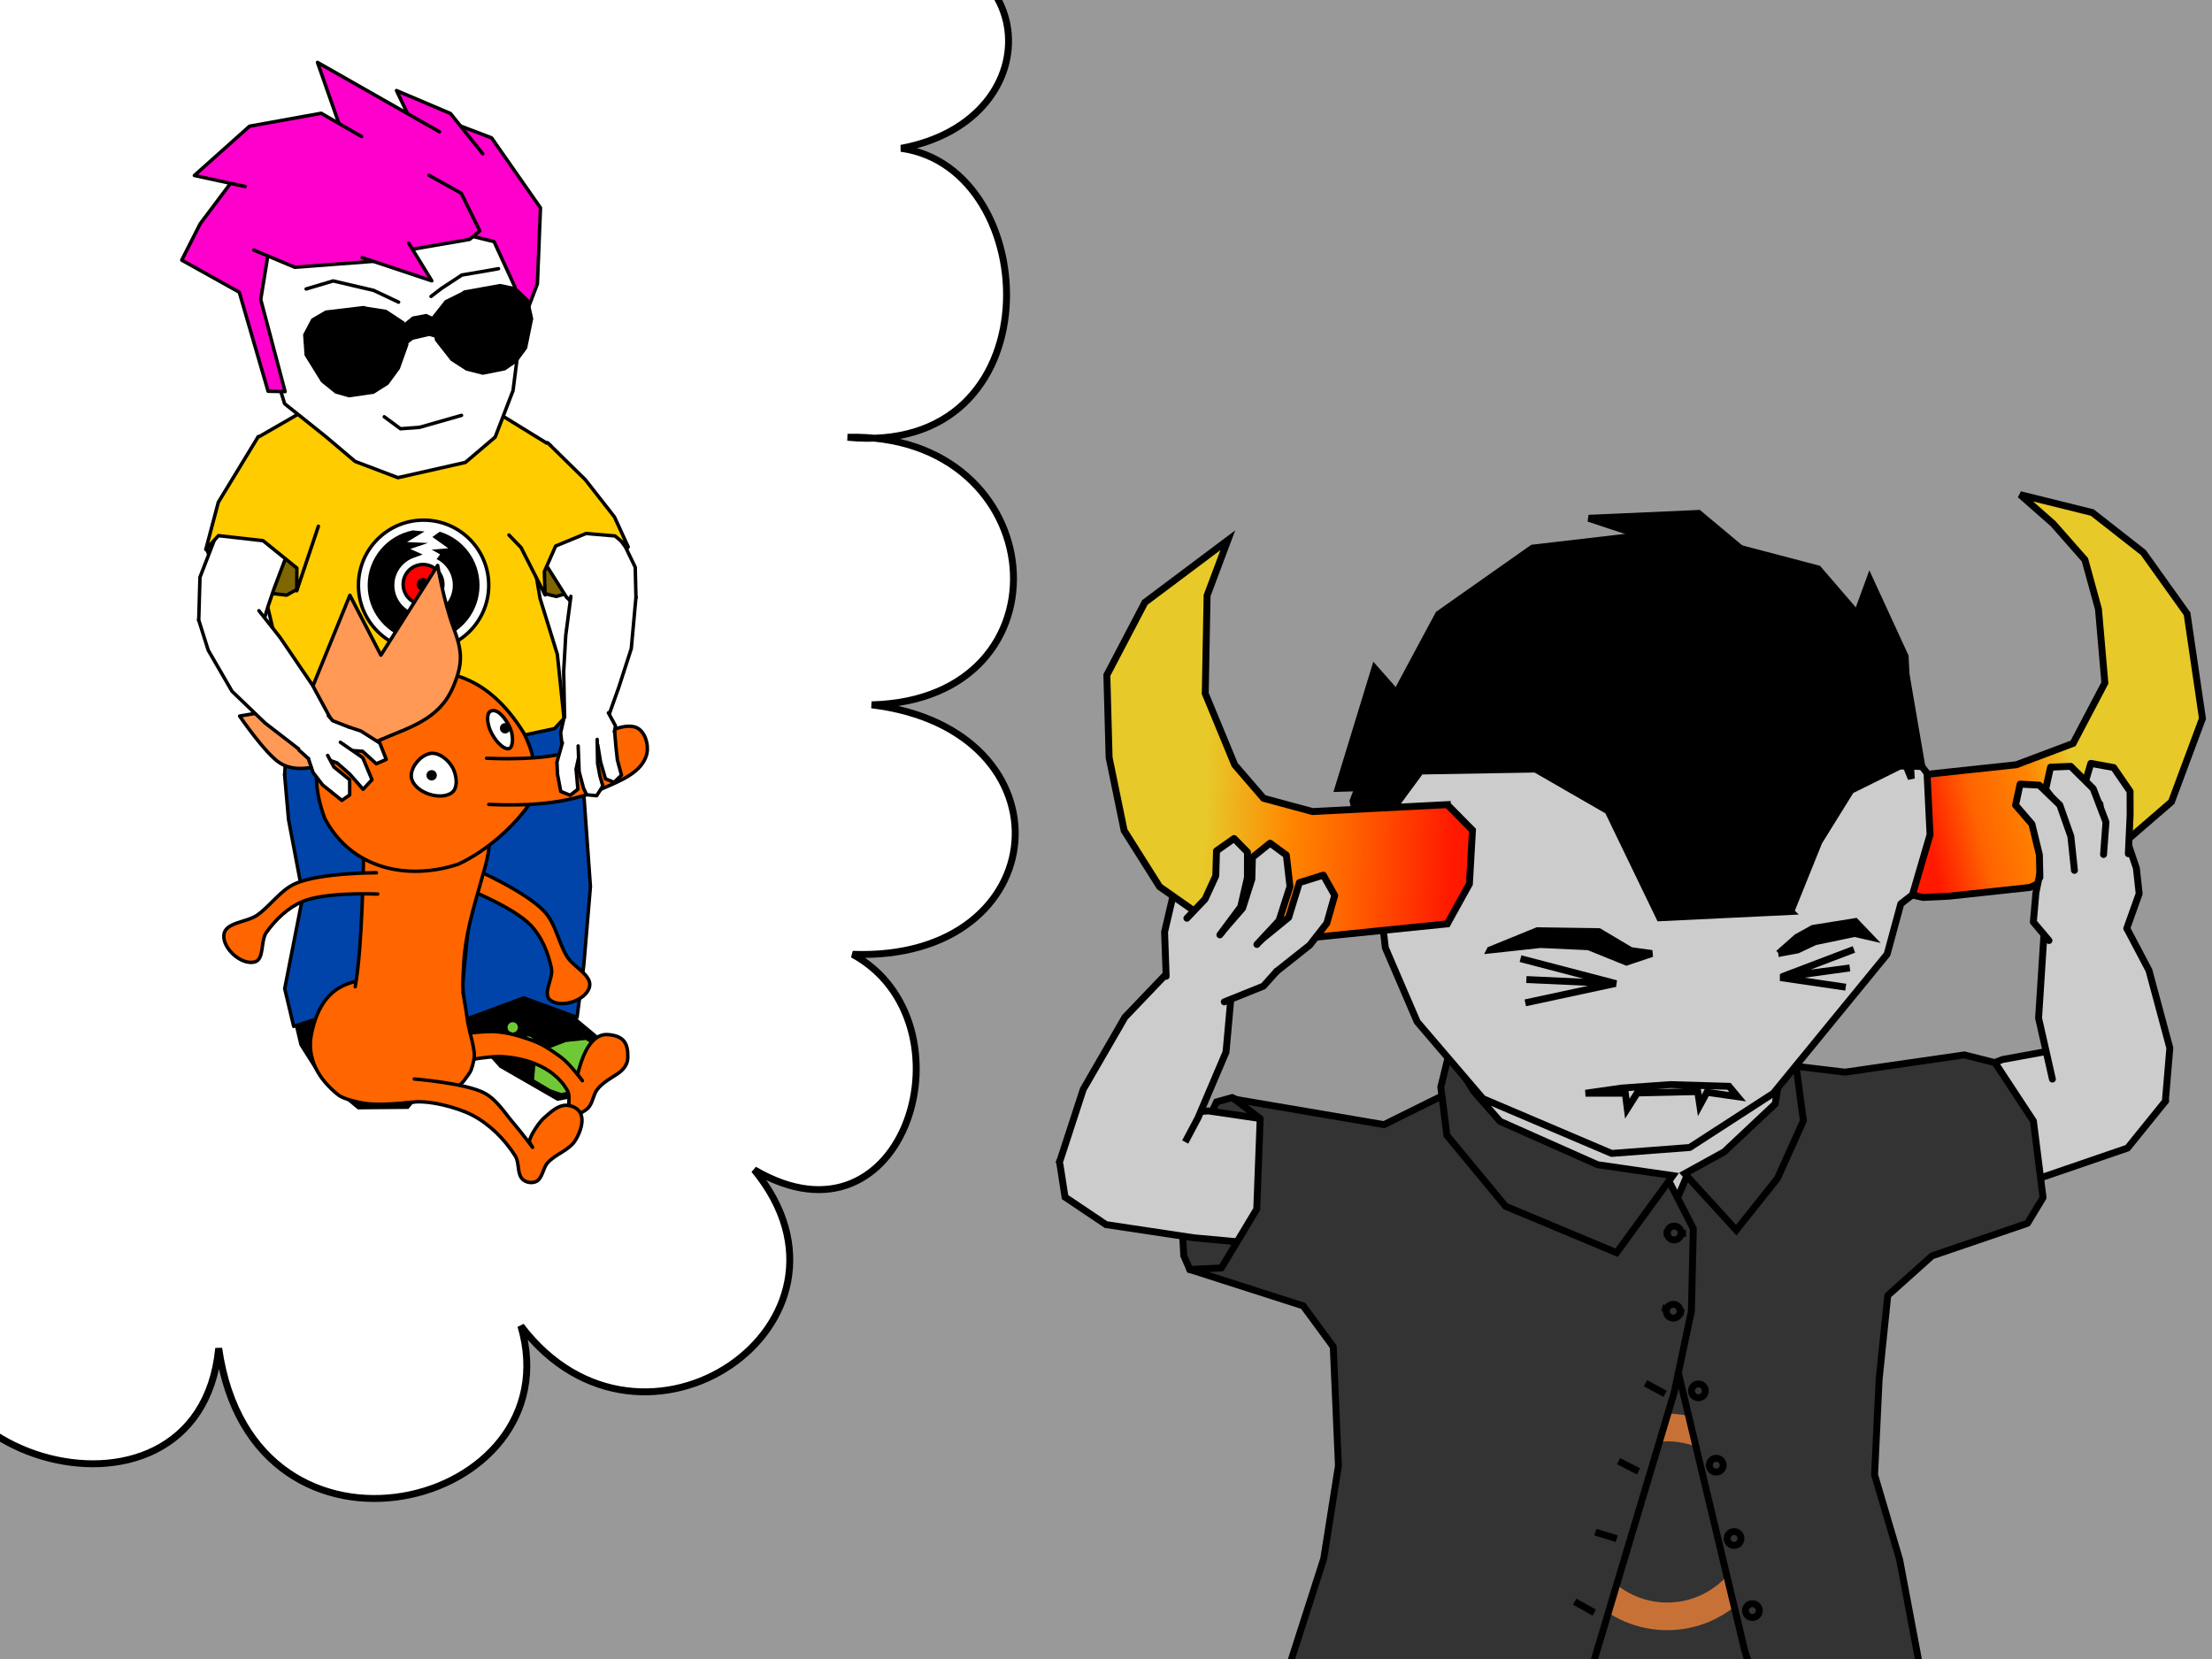 <?xml version="1.0" encoding="UTF-8" standalone="no"?>
<!-- Created with Inkscape (http://www.inkscape.org/) -->

<svg
   xmlns:dc="http://purl.org/dc/elements/1.1/"
   xmlns:cc="http://creativecommons.org/ns#"
   xmlns:rdf="http://www.w3.org/1999/02/22-rdf-syntax-ns#"
   xmlns:svg="http://www.w3.org/2000/svg"
   xmlns="http://www.w3.org/2000/svg"
   xmlns:xlink="http://www.w3.org/1999/xlink"
   xmlns:sodipodi="http://sodipodi.sourceforge.net/DTD/sodipodi-0.dtd"
   xmlns:inkscape="http://www.inkscape.org/namespaces/inkscape"
   width="640"
   height="480"
   id="svg5281"
   version="1.1"
   inkscape:version="0.47 r22583"
   sodipodi:docname="at-dave-puppet.svg"
   inkscape:export-filename="at-dave-puppet.png"
   inkscape:export-xdpi="90"
   inkscape:export-ydpi="90">
  <rect width="100%" height="100%" fill="#808080" stroke="none"/>
  <defs
     id="defs5283">
    <linearGradient
       id="linearGradient3810">
      <stop
         id="stop3812"
         offset="0"
         style="stop-color:#e7c92a;stop-opacity:1" />
      <stop
         style="stop-color:#ff8600;stop-opacity:1"
         offset="0.286"
         id="stop3814" />
      <stop
         style="stop-color:#ff6400;stop-opacity:1;"
         offset="0.671"
         id="stop3816" />
      <stop
         id="stop3818"
         offset="1"
         style="stop-color:#ff1900;stop-opacity:1" />
    </linearGradient>
    <linearGradient
       id="linearGradient3800">
      <stop
         style="stop-color:#e7c92a;stop-opacity:1"
         offset="0"
         id="stop3802" />
      <stop
         id="stop3808"
         offset="0.345"
         style="stop-color:#ff8600;stop-opacity:1" />
      <stop
         id="stop3804"
         offset="0.576"
         style="stop-color:#ff6400;stop-opacity:1;" />
      <stop
         style="stop-color:#ff1900;stop-opacity:1"
         offset="1"
         id="stop3806" />
    </linearGradient>
    <linearGradient
       inkscape:collect="always"
       xlink:href="#linearGradient3800"
       id="linearGradient3780"
       x1="322.246"
       y1="272.35"
       x2="358.106"
       y2="273.765"
       gradientUnits="userSpaceOnUse"
       gradientTransform="matrix(2,0,0,2,-296.251,278.944)" />
    <linearGradient
       inkscape:collect="always"
       xlink:href="#linearGradient3810"
       id="linearGradient3790"
       x1="451.25"
       y1="265.385"
       x2="428.676"
       y2="269.399"
       gradientUnits="userSpaceOnUse"
       gradientTransform="matrix(1.996,-0.128,0.128,1.996,-331.755,334.592)" />
  </defs>
  <sodipodi:namedview
     id="base"
     pagecolor="#ffffff"
     bordercolor="#666666"
     borderopacity="1.0"
     inkscape:pageopacity="0.0"
     inkscape:pageshadow="2"
     inkscape:zoom="1"
     inkscape:cx="243.42816"
     inkscape:cy="246.30346"
     inkscape:document-units="px"
     inkscape:current-layer="layer3"
     showgrid="false"
     inkscape:window-width="1280"
     inkscape:window-height="774"
     inkscape:window-x="-4"
     inkscape:window-y="-4"
     inkscape:window-maximized="1"
     inkscape:snap-global="false"
     inkscape:snap-grids="false"
     inkscape:object-nodes="true" />
  <g
     inkscape:groupmode="layer"
     id="layer3"
     inkscape:label="bkg"
     style="display:inline"
     sodipodi:insensitive="true">
    <rect
       style="color:#000000;fill:#999999;stroke:#000000;stroke-width:1;stroke-linecap:butt;stroke-linejoin:miter;stroke-miterlimit:4;stroke-opacity:1;stroke-dasharray:none;stroke-dashoffset:0;marker:none;visibility:visible;display:inline;overflow:visible;enable-background:accumulate"
       id="rect3805"
       width="665"
       height="495"
       x="-12"
       y="-9" />
    <path
       transform="translate(0,-572.362)"
       style="fill:#ffffff;stroke:#000000;stroke-width:2;stroke-linecap:butt;stroke-linejoin:miter;stroke-miterlimit:4;stroke-opacity:1;stroke-dasharray:none;display:inline"
       d="m 250.419,556.403 c 51.018,-4.506 55.365,50.48 10.306,58.875 41.415,5.725 44.733,89.524 -15.491,83.599 59.382,-1.495 65.931,75.898 6.954,77.414 58.884,7.162 53.493,74.341 -5.487,72.184 35.784,19.52 15.634,88.217 -28.493,62.332 36.316,44.3 -32.313,91.556 -67.503,45.183 15.409,52.695 -77.455,76.485 -87.427,6.464 -5.908,60.578 -104.746,30.091 -77.465,-22.262 L -79,523.362 250.419,556.403 z"
       id="path3803"
       sodipodi:nodetypes="ccccccccccc" />
  </g>
  <g
     inkscape:label="Layer 1"
     inkscape:groupmode="layer"
     id="layer1"
     style="display:inline"
     transform="translate(0,-572.362)">
    <g
       id="g4039"
       transform="translate(-363.402,316.999)">
      <path
         style="fill:#000000;stroke:#000000;stroke-width:1px;stroke-linecap:butt;stroke-linejoin:miter;stroke-opacity:1"
         d="m 450.5,544.612 -2,4.5 2,8.5 6,9.5 10.611,8.732 14.218,-0.129 5.793,-7.018 -1.268,-7.75 -9.604,-11.086 -5.75,-6.75 -10,-1.5 -10,3 z"
         id="path3966"
         sodipodi:nodetypes="cccccccccccc" />
      <path
         id="path2971"
         d="m 452.307,515.596 6.061,-3.394 -6.543,2.385 3.473,1.561 -3.973,-1.57"
         style="fill:#0044aa;stroke:#000000;stroke-width:1px;stroke-linecap:round;stroke-linejoin:round;stroke-opacity:1" />
      <path
         sodipodi:nodetypes="cccccccccc"
         id="path3992"
         d="m 466.25,573.487 -4.375,-4.125 2,-6.125 11.625,-4.125 6.875,1.75 2.625,1.875 1.125,6 -4.875,5.625 -11.75,0.25 -3.25,-1.125 z"
         style="fill:#71c837;stroke:#000000;stroke-width:1px;stroke-linecap:butt;stroke-linejoin:miter;stroke-opacity:1" />
      <path
         transform="translate(-2,1.25)"
         d="m 467.625,557.862 c 0,0.828 -0.672,1.5 -1.5,1.5 -0.828,0 -1.5,-0.672 -1.5,-1.5 0,-0.828 0.672,-1.5 1.5,-1.5 0.828,0 1.5,0.672 1.5,1.5 z"
         sodipodi:ry="1.5"
         sodipodi:rx="1.5"
         sodipodi:cy="557.86218"
         sodipodi:cx="466.125"
         style="fill:#71c837;stroke:none"
         id="path3996"
         sodipodi:type="arc" />
      <path
         transform="translate(-2.125,-0.125)"
         d="m 464.25,554.487 c 0,0.828 -0.672,1.5 -1.5,1.5 -0.828,0 -1.5,-0.672 -1.5,-1.5 0,-0.828 0.672,-1.5 1.5,-1.5 0.828,0 1.5,0.672 1.5,1.5 z"
         sodipodi:ry="1.5"
         sodipodi:rx="1.5"
         sodipodi:cy="554.48718"
         sodipodi:cx="462.75"
         style="fill:#71c837;stroke:none"
         id="path3998"
         sodipodi:type="arc" />
    </g>
    <g
       id="g4046"
       transform="translate(-363.402,316.999)">
      <path
         sodipodi:nodetypes="cccccccccccc"
         id="path3926"
         d="m 500.25,541.862 -2,4.5 2,8.5 8,9 16.5,9.5 8,-1.5 6,-6 -1,-9 -12,-10 -5.5,-6.5 -10,-1.5 -10,3 z"
         style="fill:#000000;stroke:#000000;stroke-width:1px;stroke-linecap:butt;stroke-linejoin:miter;stroke-opacity:1" />
      <path
         id="path2976"
         d="m 499.532,519.091 5.449,-4.644 -3.918,4.402 5.462,2.955 -7.609,-3.059"
         style="fill:#0044aa;stroke:#000000;stroke-width:1px;stroke-linecap:round;stroke-linejoin:round;stroke-opacity:1" />
      <path
         style="fill:#71c837;stroke:#000000;stroke-width:1px;stroke-linecap:butt;stroke-linejoin:miter;stroke-opacity:1"
         d="m 522.5,570.987 -5.088,-3.021 0.467,-5.413 3.621,-4.065 5.5,-2.125 6,-0.625 4,2.5 0.875,7.25 -5.875,5.375 -6.25,1.25 -3.25,-1.125 z"
         id="path3994"
         sodipodi:nodetypes="ccccccccccc" />
      <path
         sodipodi:type="arc"
         id="path4002"
         style="fill:#71c837;stroke:none"
         sodipodi:cx="466.125"
         sodipodi:cy="557.86218"
         sodipodi:rx="1.5"
         sodipodi:ry="1.5"
         d="m 467.625,557.862 c 0,0.828 -0.672,1.5 -1.5,1.5 -0.828,0 -1.5,-0.672 -1.5,-1.5 0,-0.828 0.672,-1.5 1.5,-1.5 0.828,0 1.5,0.672 1.5,1.5 z"
         transform="translate(50.125,-1.125)" />
      <path
         sodipodi:type="arc"
         id="path4004"
         style="fill:#71c837;stroke:none"
         sodipodi:cx="462.75"
         sodipodi:cy="554.48718"
         sodipodi:rx="1.5"
         sodipodi:ry="1.5"
         d="m 464.25,554.487 c 0,0.828 -0.672,1.5 -1.5,1.5 -0.828,0 -1.5,-0.672 -1.5,-1.5 0,-0.828 0.672,-1.5 1.5,-1.5 0.828,0 1.5,0.672 1.5,1.5 z"
         transform="translate(49,-1.875)" />
    </g>
    <path
       style="fill:#0044aa;stroke:#000000;stroke-width:1px;stroke-linecap:round;stroke-linejoin:round;stroke-opacity:1"
       d="m 110.224,805.536 38.571,1.272 19.93,-7.482 -2.175,-11.535 -5.305,-11.095 -12.839,-9.228 -30.951,-3.046 -32.814,12.055 -1.558,7.306 -0.721,12.691"
       id="path2903"
       sodipodi:nodetypes="cccccccccc" />
    <path
       id="path2957"
       style="fill:#0044aa;stroke:#000000;stroke-width:1px;stroke-linecap:round;stroke-linejoin:round;stroke-opacity:1"
       d="m 168.681,798.931 2.146,29.949 -1.897,22.486 -1.968,15.358 -15.433,-5.634 -16.846,6.223 -1.16,-6.979 2.449,-24.433 -1.538,-6.155 -10.497,-20.412 0.586,-5.774"
       sodipodi:nodetypes="ccccccccccc" />
    <path
       id="path2959"
       style="fill:#0044aa;stroke:#000000;stroke-width:1px;stroke-linecap:round;stroke-linejoin:round;stroke-opacity:1"
       d="m 127.129,803.021 -3.271,30.995 -5.402,25.446 -3.63,8.386 -13.6,-3.793 -16.245,5.271 -2.603,-10.909 5.276,-26.927 -4.168,-22 -1.142,-12.994"
       sodipodi:nodetypes="cccccccccc" />
    <g
       id="g4053"
       transform="translate(-363.402,316.999)">
      <path
         sodipodi:nodetypes="cccccccccccccccccccc"
         id="path2905"
         d="m 445.861,461.059 2.613,4.929 15.015,2.133 22.47,1.896 21.51,-0.371 16.373,-3.463 2.743,-2.951 -1.924,-18.537 -5.005,-16.194 -2.219,-13.091 12.496,-13.086 -7.197,-18.043 c 0,0 -14.594,-8.983 -14.594,-8.983 l -30.91,-5.949 -23.999,3.785 -15.156,8.734 -8.701,20.466 10.814,25.854 5.469,23.102 0.203,9.771 z"
         style="fill:#ffcc00;stroke:#000000;stroke-width:1px;stroke-linecap:round;stroke-linejoin:round;stroke-opacity:1" />
      <g
         transform="matrix(1.508,0,0,1.508,-94.244,-327.579)"
         id="g3958">
        <g
           id="g3951">
          <path
             transform="translate(74.75,3.875)"
             d="m 322.5,494.987 c 0,6.904 -5.596,12.5 -12.5,12.5 -6.904,0 -12.5,-5.596 -12.5,-12.5 0,-6.904 5.596,-12.5 12.5,-12.5 6.904,0 12.5,5.596 12.5,12.5 z"
             sodipodi:ry="12.5"
             sodipodi:rx="12.5"
             sodipodi:cy="494.98718"
             sodipodi:cx="310"
             id="path3928"
             style="color:#000000;fill:#ffffff;fill-opacity:1;stroke:#000000;stroke-width:0.663px;stroke-linecap:butt;stroke-linejoin:miter;stroke-miterlimit:4;stroke-opacity:1;stroke-dasharray:none;stroke-dashoffset:0;marker:none;visibility:visible;display:inline;overflow:visible;enable-background:accumulate"
             sodipodi:type="arc" />
          <path
             sodipodi:type="arc"
             style="color:#000000;fill:#ff0000;stroke:#000000;stroke-width:2.172px;stroke-linecap:butt;stroke-linejoin:miter;stroke-miterlimit:4;stroke-opacity:1;stroke-dasharray:none;stroke-dashoffset:0;marker:none;visibility:visible;display:inline;overflow:visible;enable-background:accumulate"
             id="path3930"
             sodipodi:cx="310"
             sodipodi:cy="494.98718"
             sodipodi:rx="12.5"
             sodipodi:ry="12.5"
             d="m 322.5,494.987 c 0,6.904 -5.596,12.5 -12.5,12.5 -6.904,0 -12.5,-5.596 -12.5,-12.5 0,-6.904 5.596,-12.5 12.5,-12.5 6.904,0 12.5,5.596 12.5,12.5 z"
             transform="matrix(0.305,0,0,0.305,290.09,347.715)" />
          <path
             transform="matrix(0.098,0,0,0.098,354.266,450.187)"
             d="m 322.5,494.987 c 0,6.904 -5.596,12.5 -12.5,12.5 -6.904,0 -12.5,-5.596 -12.5,-12.5 0,-6.904 5.596,-12.5 12.5,-12.5 6.904,0 12.5,5.596 12.5,12.5 z"
             sodipodi:ry="12.5"
             sodipodi:rx="12.5"
             sodipodi:cy="494.98718"
             sodipodi:cx="310"
             id="path3932"
             style="color:#000000;fill:#000000;fill-opacity:1;stroke:none;stroke-width:25px;marker:none;visibility:visible;display:inline;overflow:visible;enable-background:accumulate"
             sodipodi:type="arc" />
          <path
             id="path3949"
             d="m 382.924,493.561 c -2.199,0.757 -3.779,2.845 -3.779,5.301 0,2.523 1.666,4.656 3.958,5.36 l 1.409,0.597 -2.806,0.597 0.53,0.862 2.32,1.282 -3.823,0.552 2.431,1.458 -1.613,-0.46 c -4.365,-1.361 -7.533,-5.434 -7.533,-10.247 0,-5.213 3.717,-9.559 8.646,-10.53 l 2.267,0.2 -3.359,2.033 4.022,0.177 -3.403,1.149 2.386,1.061 -1.654,0.608 z"
             style="color:#000000;fill:#000000;fill-opacity:1;stroke:none;stroke-width:1;marker:none;visibility:visible;display:inline;overflow:visible;enable-background:accumulate" />
          <path
             id="path3938"
             d="m 387.248,493.842 0.679,-0.913 -1.626,-0.905 3.182,-0.265 -3.049,-2.166 1.412,-1.01 c 4.418,1.329 7.636,5.428 7.636,10.279 0,4.919 -3.31,9.065 -7.824,10.333 l -2.197,0.506 2.033,-1.679 1.171,-1.237 -3.005,-0.486 2.342,-1.37 -1.308,-0.808 c 2.137,-0.791 3.661,-2.847 3.661,-5.259 0,-2.198 -1.265,-4.101 -3.108,-5.02 z"
             style="color:#000000;fill:#000000;fill-opacity:1;stroke:none;stroke-width:1;marker:none;visibility:visible;display:inline;overflow:visible;enable-background:accumulate" />
        </g>
      </g>
    </g>
    <path
       style="fill:#806600;stroke:#000000;stroke-width:1px;stroke-linecap:round;stroke-linejoin:round;stroke-opacity:1"
       d="m 59.779,731.277 1.32,3.149 3.177,4.182 7.306,4.004 7.475,1.507 3.868,0.443 3.03,-1.697 1.505,-7.35 -8.064,-10.644 -14.346,-1.753 -3.449,4.19 -1.82,3.969 z"
       id="path2997"
       sodipodi:nodetypes="cccccccccccc" />
    <path
       style="fill:#ffffff;stroke:#000000;stroke-width:1px;stroke-linecap:round;stroke-linejoin:round;stroke-opacity:1"
       d="m 64.235,758.704 10.309,-0.882 2.993,-9.974 1.757,-5.17 7.988,-21.139 -4.733,-5.598 -8.982,-0.676 -7.661,3.323 -8.051,20.791 -0.355,12.475 6.734,6.849 z"
       id="path2927"
       sodipodi:nodetypes="ccccccccccc"
       inkscape:transform-center-x="3.1348063"
       inkscape:transform-center-y="42.476173" />
    <path
       sodipodi:nodetypes="cccccccccccc"
       id="path2999"
       d="m 181.57,730.331 -0.955,4.182 -3.699,3.677 -7.216,4.164 -8.768,2.585 -3.395,-0.839 -1.794,-6.483 -0.77,-8.487 6.526,-4.34 14.304,-2.068 3.541,4.113 2.227,3.496 z"
       style="fill:#806600;stroke:#000000;stroke-width:1px;stroke-linecap:round;stroke-linejoin:round;stroke-opacity:1" />
    <path
       style="fill:#ffffff;stroke:#000000;stroke-width:1px;stroke-linecap:round;stroke-linejoin:round;stroke-opacity:1"
       d="m 156.085,732.767 7.788,12.338 6.557,6.423 7.409,-0.597 6.163,-5.591 -0.207,-8.858 -2.809,-5.821 -7.933,-10.935 -10.919,0.171 -8.095,5.072 2.045,7.799 z"
       id="path2951"
       sodipodi:nodetypes="ccccccccccc" />
    <path
       style="fill:#ffcc00;stroke:#000000;stroke-width:1px;stroke-linecap:round;stroke-linejoin:round;stroke-opacity:1"
       d="m 158.446,700.453 10.911,10.704 8.424,10.77 3.979,8.689 -3.821,-3.185 -8.38,-0.713 -8.79,3.621 -3.272,7.416 0.219,6.737 c 0,0 -6.961,-13.708 -6.961,-13.708 l -3.508,-3.635"
       id="path2911"
       sodipodi:nodetypes="ccccccccccc" />
    <path
       style="fill:#ffcc00;stroke:#000000;stroke-width:1px;stroke-linecap:round;stroke-linejoin:round;stroke-opacity:1"
       d="m 74.715,698.69 -11.547,18.99 -3.619,13.665 3.667,-4.003 12.894,1.457 9.794,7.934 -0.051,6.56 6.269,-18.668"
       id="path2907"
       sodipodi:nodetypes="cccccccc"
       inkscape:transform-center-x="0.22538207"
       inkscape:transform-center-y="22.58438" />
    <path
       style="fill:#ffffff;stroke:#000000;stroke-width:1px;stroke-linecap:round;stroke-linejoin:round;stroke-opacity:1"
       d="m 184.006,745.088 -1.354,14.921 -3.601,11.169 -4.451,12.495 -11.231,-2.814 -0.279,-14.196 0.597,-10.473 1.487,-11.294"
       id="path2981"
       sodipodi:nodetypes="cccccccc" />
    <g
       id="g4023"
       transform="matrix(0.997,-0.083,0.083,0.997,-555.536,404.762)"
       style="stroke-width:1;stroke-miterlimit:4;stroke-dasharray:none">
      <path
         style="fill:#ff6600;stroke:#000000;stroke-width:1;stroke-linecap:round;stroke-linejoin:round;stroke-miterlimit:4;stroke-opacity:1;stroke-dasharray:none"
         d="m 652.233,480.144 c 0,0 13.579,6.634 18.097,12.379 2.812,3.576 4.267,8.249 4.83,12.763 0.383,3.067 -3.356,7.154 -1.051,9.212 2.932,2.618 9.941,0.963 11.49,-2.649 1.473,-3.436 -4.059,-6.298 -5.711,-9.651 -2.121,-4.305 -2.414,-9.573 -5.357,-13.363 -4.817,-6.203 -19.016,-13.91 -19.016,-13.91"
         id="path5349"
         sodipodi:nodetypes="csssssss" />
      <path
         id="path5355"
         d="m 644.649,530.277 c 0,0 9.809,-1.408 14.626,-0.626 4.162,0.676 8.378,2.073 11.817,4.513 2.438,1.73 4.586,4.113 5.786,6.851 0.892,2.035 -0.947,5.282 0.83,6.615 1.054,0.791 2.751,0.015 3.903,-0.625 1.845,-1.026 2.171,-2.929 3.211,-4.767 1.258,-2.223 4.485,-3.634 6.786,-4.89 1.795,-0.98 3.204,-2.448 3.424,-4.387 0.478,-4.227 -0.642,-6.438 -5.153,-7.181 -3.593,-0.592 -6.391,2.72 -8.345,7.169 -0.509,1.159 -1.378,3.538 -1.378,3.538 l 1.231,1.976 c 0,0 -3.29,-5.332 -5.635,-7.333 -2.675,-2.283 -4.939,-4.185 -8.15,-5.619 -4.076,-1.821 -7.926,-3.299 -12.387,-3.491 -3.477,-0.15 -9.859,0.147 -9.859,0.147"
         style="fill:#ff6600;stroke:#000000;stroke-width:1;stroke-linecap:round;stroke-linejoin:round;stroke-miterlimit:4;stroke-opacity:1;stroke-dasharray:none" />
      <path
         style="fill:#ff6600;stroke:#000000;stroke-width:1;stroke-linecap:round;stroke-linejoin:round;stroke-miterlimit:4;stroke-opacity:1;stroke-dasharray:none"
         d="m 623.908,504.089 c -5.804,0.126 -15.123,-0.31 -19.429,14.212 -2.099,7.08 0.876,13.383 6.263,18.435 1.448,1.358 6.396,2.895 8.311,3.23 1.666,0.292 4.035,0.546 7.343,0.615 7.042,0.146 12.322,-0.487 15.82,-1.827 3.498,-1.34 4.602,-2.546 6.346,-4.629 0.935,-1.116 1.253,-1.645 2.085,-4.366 0.833,-2.722 -0.821,-7.975 -0.964,-12.074 -0.114,-3.265 -0.627,-6.384 -0.595,-9.017"
         id="path5353"
         sodipodi:nodetypes="cssssssssc" />
      <path
         style="fill:#ff6600;stroke:#000000;stroke-width:1;stroke-linecap:round;stroke-linejoin:round;stroke-miterlimit:4;stroke-opacity:1;stroke-dasharray:none"
         d="m 649.138,510.225 c 0.03,-2.513 0.545,-6.108 0.912,-8.668 1.143,-7.974 3.832,-14.783 7.076,-23.409 1.875,-4.986 4.459,-10.946 2.525,-15.91 -0.822,-2.111 -2.936,-3.734 -5.051,-4.546 -9.274,-3.559 -22.465,-6.698 -29.799,0 -2.06,1.881 -0.5,5.057 -0.884,8.839 -0.283,2.793 -2.759,28.43 -5.748,39.389"
         id="path4078"
         sodipodi:nodetypes="cssssssc" />
      <path
         id="path5299"
         d="m 631.436,540.597 c 4.608,-0.464 13.066,2.409 17.347,5.11 4.841,3.054 8.788,7.731 11.449,12.799 1.128,2.15 -0.021,5.377 1.71,7.081 0.891,0.877 2.487,1.259 3.658,0.823 1.977,-0.736 2.248,-3.621 3.765,-5.087 2.517,-2.434 6.632,-3.099 8.649,-5.96 1.515,-2.15 2.973,-5.168 2.032,-7.624 -0.569,-1.483 -2.407,-2.489 -3.991,-2.603 -2.351,-0.169 -4.519,1.574 -6.415,2.975 -1.546,1.144 -2.749,2.72 -3.855,4.293 -0.484,0.689 -1.195,2.225 -1.195,2.225 0,0 0.85,1.833 0.85,1.833 0,0 -2.992,-4.762 -4.652,-7.029 -2.46,-3.361 -4.371,-7.431 -7.85,-9.721 -5.087,-3.349 -19.942,-5.783 -19.942,-5.783"
         style="fill:#ff6600;stroke:#000000;stroke-width:1;stroke-linecap:round;stroke-linejoin:round;stroke-miterlimit:4;stroke-opacity:1;stroke-dasharray:none" />
      <path
         sodipodi:nodetypes="csssssss"
         id="path5301"
         d="m 626.874,479.745 c 0,0 -14.989,-1.937 -21.923,0.372 -4.316,1.437 -8.104,4.538 -11.059,7.996 -2.008,2.35 -1.136,7.82 -4.194,8.269 -3.889,0.571 -8.83,-4.669 -8.133,-8.537 0.662,-3.679 6.856,-3.023 10.081,-4.913 4.141,-2.426 7.285,-6.663 11.829,-8.207 7.436,-2.527 23.533,-1.144 23.533,-1.144"
         style="fill:#ff6600;stroke:#000000;stroke-width:1;stroke-linecap:round;stroke-linejoin:round;stroke-miterlimit:4;stroke-opacity:1;stroke-dasharray:none" />
      <g
         transform="translate(-16.971,-34.648)"
         id="g3983"
         style="stroke-width:1;stroke-miterlimit:4;stroke-dasharray:none">
        <path
           style="fill:#ff6600;stroke:#000000;stroke-width:1;stroke-linecap:round;stroke-linejoin:round;stroke-miterlimit:4;stroke-opacity:1;stroke-dasharray:none"
           d="m 667.777,507.725 c -15.316,3.632 -31.018,-1.374 -37.376,-16.415 -4.86,-17.298 2.598,-29.165 18.183,-36.365 18.188,-8.126 32.601,-0.54 41.164,16.415 2.556,5.966 3.492,13.448 1.01,19.445 -5.394,7.102 -14.495,13.802 -22.981,16.92 z"
           id="path5304"
           sodipodi:nodetypes="cccccc" />
        <g
           style="stroke-width:1;stroke-linecap:round;stroke-linejoin:round;stroke-miterlimit:4;stroke-dasharray:none"
           id="g5332"
           transform="translate(308.566,88.476)">
          <path
             sodipodi:nodetypes="cssss"
             id="path5308"
             d="m 353.68,386.672 c -3.03,0.355 -6.527,4.107 -5.808,7.071 0.95,3.921 7.592,6.77 11.112,4.798 2.077,-1.164 1.914,-4.868 1.01,-7.071 -1.004,-2.445 -3.688,-5.106 -6.313,-4.798 z"
             style="fill:#ffffff;stroke:#000000;stroke-width:1;stroke-linecap:round;stroke-linejoin:round;stroke-miterlimit:4;stroke-opacity:1;stroke-dasharray:none" />
          <path
             transform="translate(-62.882,9.091)"
             d="m 418.062,383.894 c 0,0.828 -0.672,1.5 -1.5,1.5 -0.828,0 -1.5,-0.672 -1.5,-1.5 0,-0.828 0.672,-1.5 1.5,-1.5 0.828,0 1.5,0.672 1.5,1.5 z"
             sodipodi:ry="1.5"
             sodipodi:rx="1.5"
             sodipodi:cy="383.89374"
             sodipodi:cx="416.56165"
             style="fill:#000000;stroke:none"
             id="path5312"
             sodipodi:type="arc" />
        </g>
        <g
           style="stroke-width:1;stroke-linecap:round;stroke-linejoin:round;stroke-miterlimit:4;stroke-dasharray:none"
           id="g2875"
           transform="translate(80.853,51.698)">
          <path
             sodipodi:nodetypes="cssss"
             id="path5310"
             d="m 599.855,412.737 c -1.242,0.534 -1.342,3.611 -0.169,6.359 1.393,3.264 3.635,5.286 4.82,4.774 1.037,-0.449 1.648,-3.738 0.314,-6.708 -1.463,-3.257 -3.319,-5.133 -4.965,-4.425 z"
             style="fill:#ffffff;stroke:#000000;stroke-width:1;stroke-linecap:round;stroke-linejoin:round;stroke-miterlimit:4;stroke-opacity:1;stroke-dasharray:none" />
          <path
             transform="translate(159.099,34.833)"
             d="m 446.093,383.136 c 0,0.828 -0.672,1.5 -1.5,1.5 -0.828,0 -1.5,-0.672 -1.5,-1.5 0,-0.828 0.672,-1.5 1.5,-1.5 0.828,0 1.5,0.672 1.5,1.5 z"
             sodipodi:ry="1.5"
             sodipodi:rx="1.5"
             sodipodi:cy="383.13611"
             sodipodi:cx="444.59338"
             style="fill:#000000;stroke:none"
             id="path5314"
             sodipodi:type="arc" />
        </g>
      </g>
      <path
         sodipodi:nodetypes="cscccccsss"
         id="path5360"
         d="m 653.534,421.973 c 3.718,-6.967 3.459,-10.483 1.5,-17.5 -2.064,-7.391 -3,-18 -3,-18 l -18.5,24.5 -7.5,-18 -15.5,30.5 -19.181,1.67 c 0,0 6.552,11.537 10.5,14.5 7.368,5.53 20.451,-1.2 29.181,-4.17 9.009,-3.065 17.658,-4.428 22.5,-13.5 z"
         style="fill:#ff9955;stroke:#000000;stroke-width:1;stroke-linecap:round;stroke-linejoin:round;stroke-miterlimit:4;stroke-opacity:1;stroke-dasharray:none" />
    </g>
    <path
       style="fill:#ffffff;stroke:#000000;stroke-width:1px;stroke-linecap:round;stroke-linejoin:round;stroke-opacity:1"
       d="m 57.465,751.663 2.78,8.829 6.877,11.869 9.606,9.226 10.724,8.273 8.497,-9.031 -5.58,-10.293 c 0,0 -9.313,-13.712 -9.313,-13.712 l -6.138,-7.771"
       id="path2931"
       sodipodi:nodetypes="ccccccccc"
       inkscape:transform-center-x="-21.944133"
       inkscape:transform-center-y="21.134993" />
    <path
       style="fill:#ffffff;stroke:#000000;stroke-width:1px;stroke-linecap:round;stroke-linejoin:round;stroke-opacity:1"
       d="m 73.848,661.55 8.497,27.61 11.965,9.561 8.419,7.134 12.401,4.71 19.527,-4.411 8.618,-7.338 5.164,-13.447 3.484,-27.443 -8.102,-22.646 -66.587,4.327 -3.387,21.944 z"
       id="path3025"
       sodipodi:nodetypes="cccccccccccc" />
    <path
       id="path3035"
       style="fill:#ff00cc;fill-opacity:1;stroke:#000000;stroke-width:1px;stroke-linecap:round;stroke-linejoin:round;stroke-opacity:1"
       d="m 69.778,621.303 17.324,-12.282 37.243,-3.59 17.883,6.816 14.145,20.252 -0.888,21.988 -4.72,12.419 -1.797,-11.533 -6.02,-13.108 -27.886,-6.742 -37.261,8.987 -2.364,14.499 7.051,26.658 0,4e-5 -4.916,-0.108 -8.344,-28.662 -16.639,-9.271 5.313,-10.487 11.875,-15.835 z"
       sodipodi:nodetypes="ccccccccccccccccccc" />
    <path
       style="color:#000000;fill:#ff00cc;fill-opacity:1;fill-rule:nonzero;stroke:#000000;stroke-width:1px;stroke-linecap:round;stroke-linejoin:round;stroke-miterlimit:4;stroke-opacity:1;stroke-dasharray:none;stroke-dashoffset:0;marker:none;visibility:visible;display:inline;overflow:visible;enable-background:accumulate"
       d="m 119.325,608.193 -4.604,-9.629 15.619,6.64 9.342,11.657"
       id="path3046"
       sodipodi:nodetypes="cccc" />
    <path
       style="fill:#ff00cc;fill-opacity:1;stroke:#000000;stroke-width:1px;stroke-linecap:round;stroke-linejoin:round;stroke-opacity:1"
       d="m 127.18,610.511 -35.316,-20.095 6.92,19.742"
       id="path3039"
       sodipodi:nodetypes="ccc" />
    <path
       sodipodi:nodetypes="cccccccc"
       d="m 124.131,623.086 9.329,5.2 5.365,10.894 -2.949,2.439 -16.577,2.869 -11.386,3.493 -22.604,1.712 -11.883,-4.973"
       style="fill:#ff00cc;fill-opacity:1;stroke:#000000;stroke-width:1px;stroke-linecap:round;stroke-linejoin:round;stroke-opacity:1"
       id="path3043" />
    <path
       id="path4065"
       d="m 104.766,646.89 20.17,6.722 -6.679,-10.892"
       style="fill:#ff00cc;fill-opacity:1;stroke:#000000;stroke-width:1px;stroke-linecap:round;stroke-linejoin:round;stroke-opacity:1" />
    <path
       style="fill:#ff00cc;fill-opacity:1;stroke:#000000;stroke-width:1px;stroke-linecap:round;stroke-linejoin:round;stroke-opacity:1"
       d="m 104.623,611.879 -11.687,-6.743 -20.737,3.743 -15.96,14.253 14.702,3.193"
       id="path3027"
       sodipodi:nodetypes="ccccc" />
    <g
       id="g3849"
       transform="matrix(1.215,-0.101,0.101,1.215,-591.379,307.122)"
       style="stroke-linecap:round;stroke-linejoin:round">
      <path
         id="path3071"
         d="m 545.368,336.483 0.674,0.252 4.607,1.111 4.072,3.188 0.478,5.522 -2.523,5.556 -3.014,3.467 -3.621,1.897 -5.983,0.359 -3.148,-1.199 -3.106,-2.954 -3.402,-6.661 0.068,-4.97 2.276,-3.569 3.488,-1.67 9.134,-0.329 z"
         style="fill:#000000;fill-opacity:1;stroke:none" />
      <path
         style="fill:#000000;fill-opacity:1;stroke:none"
         d="m 569.384,334.787 -0.627,0.353 -4.073,1.617 -3.531,3.779 0.381,5.529 3.351,5.1 3.437,2.645 3.87,1.315 5.389,-0.618 2.925,-1.671 2.689,-3.083 2.025,-6.914 -0.642,-4.593 -2.8,-3.175 -3.704,-1.111 -8.69,0.827 -5e-5,1e-5 z"
         id="path3845"
         sodipodi:nodetypes="ccccccccccccccccc" />
      <path
         id="path3847"
         d="m 552.781,342.604 3.889,-2.652 3.359,-0.354 4.596,2.652 0.169,4.4 -4.528,-1.764 -3.937,0.578 -3.275,2.149 -0.273,-5.009 z"
         style="fill:#000000;fill-opacity:1;stroke:none"
         sodipodi:nodetypes="ccccccccc" />
    </g>
    <path
       style="fill:none;stroke:#000000;stroke-width:1px;stroke-linecap:round;stroke-linejoin:round;stroke-opacity:1"
       d="m 133.534,692.541 -12.175,3.469 -5.491,0.404 -4.694,-3.468"
       id="path3854"
       sodipodi:nodetypes="cccc" />
    <path
       style="fill:none;stroke:#000000;stroke-width:1px;stroke-linecap:round;stroke-linejoin:round;stroke-opacity:1"
       d="m 88.573,655.972 7.823,-2.33 11.696,2.732 7.24,3.412"
       id="path3856" />
    <path
       style="fill:none;stroke:#000000;stroke-width:1px;stroke-linecap:round;stroke-linejoin:round;stroke-opacity:1"
       d="m 124.707,658.129 3.029,-2.321 5.886,-3.871 7.41,-1.262 3.208,-0.58"
       id="path3858" />
    <path
       style="fill:#ffffff;stroke:#000000;stroke-width:1px;stroke-linecap:round;stroke-linejoin:round;stroke-opacity:1"
       d="m 86.473,789.361 4,3.625 4.125,-1.375 4.947,-3.172 2.541,-3.76 -0.8,-1.818 -5.019,-1.97 -1.231,-1.405"
       id="path3873"
       sodipodi:nodetypes="cccccccc" />
    <path
       style="fill:#ffffff;stroke:#000000;stroke-width:1px;stroke-linecap:round;stroke-linejoin:round;stroke-opacity:1"
       d="m 101.085,782.767 3.305,1.082 5.5,3.5 1.862,4.741 -2.875,1.25 -3.987,-3.616 -5.875,-0.375"
       id="path3867"
       sodipodi:nodetypes="ccccccc" />
    <path
       style="fill:#ffffff;stroke:#000000;stroke-width:1px;stroke-linecap:round;stroke-linejoin:round;stroke-opacity:1"
       d="m 98.468,787.12 6.489,4.478 2.676,6.363 -2.581,2.76 -3.868,-4.399 -3.671,-3.229 -3.768,-1.339"
       id="path3869"
       sodipodi:nodetypes="ccccccc" />
    <path
       style="fill:#ffffff;stroke:#000000;stroke-width:1px;stroke-linecap:round;stroke-linejoin:round;stroke-opacity:1"
       d="m 89.228,791.854 1.363,4.043 2.756,3.584 5.561,4.461 2.271,-1.581 -0.011,-4.375 -4.559,-3.714 -1.809,-3.343"
       id="path3871"
       sodipodi:nodetypes="cccccccc" />
    <path
       style="fill:#ff6600;stroke:#000000;stroke-width:1;stroke-linecap:round;stroke-linejoin:round;stroke-miterlimit:4;stroke-opacity:1;stroke-dasharray:none"
       d="m 140.791,791.746 c 7.856,0.339 19.939,0.286 27.182,-2.947 3.737,-1.668 6.442,-4.329 10.323,-5.622 2.115,-0.704 4.947,-1.207 6.681,0.198 2.097,1.7 2.875,5.343 1.944,7.886 -1.865,5.092 -8.226,7.291 -13.159,9.498 -9.659,4.323 -21.989,4.832 -32.336,4.351"
       id="path5306"
       sodipodi:nodetypes="csssssc" />
    <path
       style="fill:#ffffff;stroke:#000000;stroke-width:1px;stroke-linecap:round;stroke-linejoin:round;stroke-opacity:1"
       d="m 163.117,780.367 -0.906,3.988 0.413,3.61 3.199,2.391 6.168,0.307 5.028,-2.181 1.057,-6.111 -2.052,-3.774"
       id="path3875"
       sodipodi:nodetypes="cccccccc" />
    <path
       style="fill:#ffffff;stroke:#000000;stroke-width:1px;stroke-linecap:round;stroke-linejoin:round;stroke-opacity:1"
       d="m 162.722,787.261 -1.581,5.596 0.168,3.563 0.928,4.916 2.722,1.125 2.244,-1.75 -0.526,-5.817 1.301,-5.951"
       id="path3877"
       sodipodi:nodetypes="cccccccc" />
    <path
       style="fill:#ffffff;stroke:#000000;stroke-width:1px;stroke-linecap:round;stroke-linejoin:round;stroke-opacity:1"
       d="m 172.781,786.293 0.122,6.931 0.673,3.622 0.838,2.931 -1.782,2.817 -2.906,-0.295 -0.899,-1.898 -1.263,-4.797 -0.283,-7.416"
       id="path3879"
       sodipodi:nodetypes="ccccccccc" />
    <path
       style="fill:#ffffff;stroke:#000000;stroke-width:1px;stroke-linecap:round;stroke-linejoin:round;stroke-opacity:1"
       d="m 172.952,787.922 0.812,4.91 1.414,4.855 2.482,1.033 2.152,-2.078 -1.174,-4.358 -0.434,-3.878 -0.379,-4.591"
       id="path3881"
       sodipodi:nodetypes="cccccccc" />
    <path
       sodipodi:nodetypes="cccccccc"
       id="path2975"
       d="m 556.727,887.59 22.695,-8.685 26.801,-4.892 16.035,6.928 4.326,9.956 -11.017,13.633 -24.229,8.303 -29.023,7.923"
       style="fill:#cccccc;stroke:#000000;stroke-width:2px;stroke-linecap:round;stroke-linejoin:round;stroke-opacity:1" />
    <path
       style="fill:#333333;stroke:#000000;stroke-width:2px;stroke-linecap:butt;stroke-linejoin:miter;stroke-opacity:1"
       d="m 528.749,952.669 -47,-9 -56.5,10.5 -11,36 2,67 14.5,11 31,1.5 25.5,-2 40.5,-9 1,-106 z"
       id="path3753"
       sodipodi:nodetypes="cccccccccc" />
    <path
       sodipodi:type="arc"
       style="color:#000000;fill:none;stroke:#c87137;stroke-width:4.659;stroke-linecap:butt;stroke-linejoin:miter;stroke-miterlimit:4;stroke-opacity:1;stroke-dasharray:none;stroke-dashoffset:0;marker:none;visibility:visible;display:inline;overflow:visible;enable-background:accumulate"
       id="path3757"
       sodipodi:cx="459.44263"
       sodipodi:cy="363.46341"
       sodipodi:rx="15.909903"
       sodipodi:ry="15.909903"
       d="m 475.353,363.463 c 0,8.787 -7.123,15.91 -15.91,15.91 -8.787,0 -15.91,-7.123 -15.91,-15.91 0,-8.787 7.123,-15.91 15.91,-15.91 8.787,0 15.91,7.123 15.91,15.91 z"
       transform="matrix(1.717,0,0,1.717,-306.49,388.641)" />
    <path
       style="fill:#cccccc;stroke:#000000;stroke-width:2px;stroke-linecap:butt;stroke-linejoin:miter;stroke-opacity:1"
       d="m 538.749,903.669 -75,-57 -48,49 38,58 85,-50 z"
       id="path3801"
       sodipodi:nodetypes="ccccc" />
    <path
       style="fill:#333333;stroke:#000000;stroke-width:2px;stroke-linecap:round;stroke-linejoin:round;stroke-opacity:1"
       d="m 568.349,877.58 -34.537,4.99 -15.842,-1.901 -6.72,22.964 -23,8.562 -6,14 -0.282,28.104 9.393,39.432 13.389,55.965 6,20 36.463,-6.404 8.662,-6.471 -6.25,-33.188 -7.25,-24.562 1.312,-27.562 2.5,-24.311 12.809,-11.48 27.623,-9.422 4.5,-7.438 -2.789,-22.146 -11.105,-16.881 -8.875,-2.25 z"
       id="path2923"
       sodipodi:nodetypes="cccccccccccccccccccccc" />
    <path
       style="fill:#333333;stroke:#000000;stroke-width:2px;stroke-linecap:butt;stroke-linejoin:miter;stroke-opacity:1"
       d="m 356.499,889.919 -4.5,1.25 -5.75,12 -4.25,23.5 0.5,9 1.75,4 18.5,3.5 14.5,-43.5 -20.75,-9.75 z"
       id="path2979" />
    <path
       style="fill:#cccccc;stroke:#000000;stroke-width:2px;stroke-linecap:butt;stroke-linejoin:miter;stroke-opacity:1"
       d="m 373.733,897.33 -24.042,-3.536 -36.474,2.186 -6.651,12.539 1.582,10.201 11.844,7.955 25.456,3.828 29.302,2.664"
       id="path2972"
       sodipodi:nodetypes="cccccccc" />
    <path
       style="fill:#333333;stroke:#000000;stroke-width:2px;stroke-linecap:round;stroke-linejoin:round;stroke-opacity:1"
       d="m 357.171,890.389 7.438,5.625 -1,26.188 -10.23,17.025 -9.164,0.438 32.848,10.531 8.688,11.812 1.5,34.438 -4.25,26.875 -10.688,33.312 8.75,8.938 34.938,8.75 38.188,-2.062 5.562,-14.563 8.5,-28.5 16.157,-54.004 4.969,-23.505 0.559,-23.834 -6.935,-13.532 -46.125,-7.5 -16.25,-19.062 -20.188,10 -43.266,-7.368 z"
       id="path2905-4"
       sodipodi:nodetypes="ccccccccccccccccccccccc" />
    <path
       style="fill:url(#linearGradient3790);fill-opacity:1;stroke:#000000;stroke-width:2px;stroke-linecap:butt;stroke-linejoin:miter;stroke-opacity:1"
       d="m 546.553,805.065 -0.097,15.445 1.279,9.534 8.65,1.976 7.5,-0.359 23.468,-2.539 27.271,-12.977 13.639,-11.78 8.975,-24.124 -4.446,-30.278 -12.66,-17.726 -14.771,-11.579 -20.874,-5.175 9.557,8.406 9.186,10.434 3.921,14.278 1.853,21.357 -9.196,17.49 -16.416,6.176 -25.288,2.712 -10.479,0.672 -1.074,8.057 z"
       id="path2974"
       sodipodi:nodetypes="cccccccccccccccccccccc" />
    <path
       sodipodi:nodetypes="ccccccccc"
       id="path2916"
       d="m 519.096,876.566 2.677,20.075 -7.507,16.673 -11.915,14.96 -14.921,-16.337 11.405,-6.289 14.77,-13.887 1.667,-10.138 3.823,-5.057 z"
       style="fill:#333333;stroke:#000000;stroke-width:2px;stroke-linecap:butt;stroke-linejoin:miter;stroke-opacity:1" />
    <path
       style="fill:#333333;stroke:#000000;stroke-width:2px;stroke-linecap:butt;stroke-linejoin:miter;stroke-opacity:1"
       d="m 419.342,876.824 -2.475,10.076 1.768,13.965 16.971,20.506 32.127,13.435 16.263,-22.299 -21.769,-3.157 -28.213,-12.551 -7.601,-8.662 -7.071,-11.314 z"
       id="path2914"
       sodipodi:nodetypes="cccccccccc" />
    <path
       style="fill:#cccccc;stroke:#000000;stroke-width:2px;stroke-linecap:round;stroke-linejoin:round;stroke-opacity:1;display:inline"
       d="m 403.188,780.492 -5.953,35.519 3.596,30.587 9.211,21.41 19.002,22.216 37.262,15.861 22.573,-1.716 24.182,-15.658 32.946,-40.263 3.956,-14.586 3.376,-2.618 5.08,-17.397 -0.865,-17.767 -4.206,-5.534 -67.764,-33.021 -82.397,22.966 z"
       id="path3025-1"
       sodipodi:nodetypes="cccccccccccccccc" />
    <path
       style="fill:#000000;stroke:#000000;stroke-width:2px;stroke-linecap:butt;stroke-linejoin:miter;stroke-opacity:1"
       d="m 518.133,836.082 -37.94,1.819 -14.933,-30.924 -21.005,-12.102 -33.235,0.572 -10.798,14.679 -5.418,10.329 -3.321,-16.371 10.838,-28.06 13.919,-25.945 27.192,-19.141 41.386,-4.807 41.207,10.825 25.238,29.27 4.788,27.904 -6.344,-0.134 -14.199,7.035 -9.246,14.894 -8.13,20.156 z"
       id="path2934"
       sodipodi:nodetypes="ccccccccccccccccccc" />
    <path
       style="fill:#000000;stroke:#000000;stroke-width:2px;stroke-linecap:butt;stroke-linejoin:miter;stroke-opacity:1"
       d="m 431.131,847.22 13.646,-5.559 17.843,0.258 9.233,5.486 6.099,0.843 -7.367,2.474 -10.955,-4.44 -13.92,-0.64 -14.58,1.58 z"
       id="path2954" />
    <path
       style="fill:#000000;stroke:#000000;stroke-width:2px;stroke-linecap:butt;stroke-linejoin:miter;stroke-opacity:1"
       d="m 514.605,848.22 5.289,-4.669 4.655,-2.58 12.285,-1.974 4.271,4.469 -4.464,-1.024 -11.516,2.394 -5.073,2.379 -5.448,1.005 0,-2e-5 z"
       id="path2956"
       sodipodi:nodetypes="cccccccccc" />
    <path
       style="fill:none;stroke:#000000;stroke-width:2px;stroke-linecap:butt;stroke-linejoin:miter;stroke-opacity:1"
       d="m 439.929,849.729 27.68,7.237 -25.985,-1.194 25.591,1.176 -25.901,5.57"
       id="path2958" />
    <path
       style="fill:none;stroke:#000000;stroke-width:2px;stroke-linecap:butt;stroke-linejoin:miter;stroke-opacity:1"
       d="m 536.391,847.06 -20.888,7.945 19.706,-2.582 -20.1,2.781 18.918,2.781"
       id="path2960"
       sodipodi:nodetypes="ccccc" />
    <path
       style="fill:#000000;stroke:#000000;stroke-width:2px;stroke-linecap:butt;stroke-linejoin:miter;stroke-opacity:1"
       d="m 552.985,797.628 -1.768,-35.355 -10.253,-22.274 -5.303,14.496 17.324,43.134 z"
       id="path2962"
       sodipodi:nodetypes="ccccc" />
    <path
       style="fill:#000000;stroke:#000000;stroke-width:2px;stroke-linecap:butt;stroke-linejoin:miter;stroke-opacity:1"
       d="m 515.154,740.706 -23.688,-19.799 -31.82,1.414 55.508,18.385 z"
       id="path2964"
       sodipodi:nodetypes="cccc" />
    <path
       style="fill:#000000;stroke:#000000;stroke-width:2px;stroke-linecap:butt;stroke-linejoin:miter;stroke-opacity:1"
       d="m 398.482,800.103 -11.314,0.354 10.607,-34.648 8.825,9.998 -8.118,24.296 z"
       id="path2966"
       sodipodi:nodetypes="ccccc" />
    <path
       style="fill:none;stroke:#000000;stroke-width:2px;stroke-linecap:butt;stroke-linejoin:miter;stroke-opacity:1"
       d="m 458.749,888.669 10.5,-1.5 14,-1 17,0.5 2.5,3 -8.89,-1.27 -2.052,3.792 -0.606,-3.998 -17.5,0.398 -2.877,4.549 -0.575,-4.471 -11.5,0 z"
       id="path2968"
       sodipodi:nodetypes="cccccccccccc" />
    <path
       style="fill:#cccccc;stroke:#000000;stroke-width:2px;stroke-linecap:butt;stroke-linejoin:miter;stroke-opacity:1"
       d="m 306.39,909.101 7.028,-21.567 12.064,-20.86 13.956,-14.599 16.971,6.01 -1.682,18.678 -8.132,19.092 -3.682,6.925"
       id="path2969"
       sodipodi:nodetypes="cccccccc" />
    <path
       style="fill:#cccccc;stroke:#000000;stroke-width:2px;stroke-linecap:round;stroke-linejoin:round;stroke-opacity:1;display:inline"
       d="m 354.221,862.234 11.333,-4.557 5.202,-5.828 -3.587,-8.18 -10.318,-6.79 -16.358,-10.006 -3.544,15.121 0.456,12.837"
       id="path3875-1"
       sodipodi:nodetypes="cccccccc" />
    <path
       style="fill:url(#linearGradient3780);fill-opacity:1;stroke:#000000;stroke-width:2px;stroke-linecap:butt;stroke-linejoin:miter;stroke-opacity:1"
       d="m 418.749,805.169 -39,2 -14.141,-3.822 -8.359,-9.678 -8.536,-20.657 0.536,-28.343 6,-16 -24,18 -11,21 0.652,23.872 4.348,21.128 10.259,16.25 16.741,11.75 27,3 39.5,-4 6.396,-11.564 0.887,-15.546 -7.283,-7.389 z"
       id="path2970"
       sodipodi:nodetypes="cccccccccccccccccc" />
    <path
       style="fill:#cccccc;stroke:#000000;stroke-width:2px;stroke-linecap:round;stroke-linejoin:round;stroke-opacity:1;display:inline"
       d="m 369.333,853.437 9.605,-7.612 4.957,-6.356 2.278,-8.039 -3.293,-5.859 -6.927,2.155 -3.112,10.082 -8.586,7.005"
       id="path3877-7"
       sodipodi:nodetypes="cccccccc" />
    <path
       style="fill:#cccccc;stroke:#000000;stroke-width:2px;stroke-linecap:round;stroke-linejoin:round;stroke-opacity:1;display:inline"
       d="m 353.282,842.318 6.233,-7.179 2.686,-8.426 0.158,-6.285 5.114,-4.117 4.709,3.459 1.046,9.11 -3.164,9.85 -6.407,6.893"
       id="path3879-4"
       sodipodi:nodetypes="ccccccccc" />
    <path
       style="fill:#cccccc;stroke:#000000;stroke-width:2px;stroke-linecap:round;stroke-linejoin:round;stroke-opacity:1;display:inline"
       d="m 352.945,842.852 6.032,-8.114 1.943,-8.463 0.01,-7.354 -3.87,-3.955 -5.085,3.582 -0.216,7.24 -3.103,6.738 -5.256,5.512"
       id="path3881-0"
       sodipodi:nodetypes="ccccccccc" />
    <path
       style="fill:#cccccc;stroke:#000000;stroke-width:2px;stroke-linecap:round;stroke-linejoin:round;stroke-opacity:1"
       d="m 593.821,884.572 -3.996,-17.635 1.61,-25.053 22.917,-2.814 7.409,14.057 6.041,22.461 -1.304,15.391"
       id="path2977"
       sodipodi:nodetypes="ccccccc" />
    <path
       sodipodi:nodetypes="cccccccccc"
       id="path2961"
       d="m 615.362,840.914 3.565,-9.991 -0.807,-7.37 -2.351,-6.95 -7.641,-2.328 -11.813,3.606 -6.11,7.184 -1.151,5.603 -0.74,8.468 4.516,5.35"
       style="fill:#cccccc;stroke:#000000;stroke-width:2px;stroke-linecap:round;stroke-linejoin:round;stroke-opacity:1;display:inline" />
    <path
       sodipodi:nodetypes="ccccccccc"
       id="path2963"
       d="m 615.789,819.376 0.523,-11.222 -0.02,-6.83 -4.733,-6.886 -6.612,-1.206 -1.816,6.115 4.469,5.692 0.201,6.608 -1.642,7.164"
       style="fill:#cccccc;stroke:#000000;stroke-width:2px;stroke-linecap:round;stroke-linejoin:round;stroke-opacity:1;display:inline" />
    <path
       sodipodi:nodetypes="ccccccccc"
       id="path2965"
       d="M 598.459,823.5 598.839,814 l -3.169,-8.257 -3.804,-5.005 1.419,-6.41 5.838,-0.243 6.51,6.458 3.686,9.667 -0.694,9.385"
       style="fill:#cccccc;stroke:#000000;stroke-width:2px;stroke-linecap:round;stroke-linejoin:round;stroke-opacity:1;display:inline" />
    <path
       sodipodi:nodetypes="ccccccccc"
       id="path2967"
       d="m 600.198,824.19 -1.035,-9.837 -3.203,-9.086 -5.947,-5.735 -5.526,-0.299 -1.327,6.077 4.734,5.482 2.166,8.906 0.138,6.546"
       style="fill:#cccccc;stroke:#000000;stroke-width:2px;stroke-linecap:round;stroke-linejoin:round;stroke-opacity:1;display:inline" />
    <path
       style="fill:none;stroke:#000000;stroke-width:2px;stroke-linecap:butt;stroke-linejoin:miter;stroke-opacity:1"
       d="m 481.786,975.643 -5.697,-3.073"
       id="path3783" />
    <path
       id="path3787"
       d="m 474.07,998.078 -5.765,-2.944"
       style="fill:none;stroke:#000000;stroke-width:2px;stroke-linecap:butt;stroke-linejoin:miter;stroke-opacity:1" />
    <path
       style="fill:none;stroke:#000000;stroke-width:2px;stroke-linecap:butt;stroke-linejoin:miter;stroke-opacity:1"
       d="m 467.779,1017.563 -6.184,-1.913"
       id="path3789" />
    <path
       id="path3791"
       d="m 461.261,1038.938 -5.648,-3.164"
       style="fill:none;stroke:#000000;stroke-width:2px;stroke-linecap:butt;stroke-linejoin:miter;stroke-opacity:1" />
    <path
       style="fill:none;stroke:#000000;stroke-width:2px;stroke-linecap:butt;stroke-linejoin:miter;stroke-opacity:1"
       d="m 454.59,1062.288 -5.806,-2.863"
       id="path3793" />
    <path
       id="path3795"
       d="m 487.219,952.198 -6.312,-1.439"
       style="fill:none;stroke:#000000;stroke-width:2px;stroke-linecap:butt;stroke-linejoin:miter;stroke-opacity:1" />
    <path
       style="fill:none;stroke:#000000;stroke-width:2px;stroke-linecap:butt;stroke-linejoin:miter;stroke-opacity:1"
       d="m 487.83,929.17 -6.473,0.071"
       id="path3799" />
    <path
       sodipodi:type="arc"
       style="color:#000000;fill:#333333;stroke:#000000;stroke-width:1.53px;stroke-linecap:butt;stroke-linejoin:miter;stroke-miterlimit:4;stroke-opacity:1;stroke-dasharray:none;stroke-dashoffset:0;marker:none;visibility:visible;display:inline;overflow:visible;enable-background:accumulate"
       id="path3769"
       sodipodi:cx="392.125"
       sodipodi:cy="327.26843"
       sodipodi:rx="1.53125"
       sodipodi:ry="1.53125"
       d="m 393.656,327.268 c 0,0.846 -0.686,1.531 -1.531,1.531 -0.846,0 -1.531,-0.686 -1.531,-1.531 0,-0.846 0.686,-1.531 1.531,-1.531 0.846,0 1.531,0.686 1.531,1.531 z"
       transform="matrix(1.307,0,0,1.307,-28.114,501.37)" />
    <path
       transform="matrix(1.307,0,0,1.307,-28.381,523.997)"
       d="m 393.656,327.268 c 0,0.846 -0.686,1.531 -1.531,1.531 -0.846,0 -1.531,-0.686 -1.531,-1.531 0,-0.846 0.686,-1.531 1.531,-1.531 0.846,0 1.531,0.686 1.531,1.531 z"
       sodipodi:ry="1.53125"
       sodipodi:rx="1.53125"
       sodipodi:cy="327.26843"
       sodipodi:cx="392.125"
       id="path3771"
       style="color:#000000;fill:#333333;stroke:#000000;stroke-width:1.53px;stroke-linecap:butt;stroke-linejoin:miter;stroke-miterlimit:4;stroke-opacity:1;stroke-dasharray:none;stroke-dashoffset:0;marker:none;visibility:visible;display:inline;overflow:visible;enable-background:accumulate"
       sodipodi:type="arc" />
    <path
       sodipodi:type="arc"
       style="color:#000000;fill:#333333;stroke:#000000;stroke-width:1.53px;stroke-linecap:butt;stroke-linejoin:miter;stroke-miterlimit:4;stroke-opacity:1;stroke-dasharray:none;stroke-dashoffset:0;marker:none;visibility:visible;display:inline;overflow:visible;enable-background:accumulate"
       id="path3773"
       sodipodi:cx="392.125"
       sodipodi:cy="327.26843"
       sodipodi:rx="1.53125"
       sodipodi:ry="1.53125"
       d="m 393.656,327.268 c 0,0.846 -0.686,1.531 -1.531,1.531 -0.846,0 -1.531,-0.686 -1.531,-1.531 0,-0.846 0.686,-1.531 1.531,-1.531 0.846,0 1.531,0.686 1.531,1.531 z"
       transform="matrix(1.307,0,0,1.307,-21.103,547.039)" />
    <path
       transform="matrix(1.307,0,0,1.307,-15.946,568.545)"
       d="m 393.656,327.268 c 0,0.846 -0.686,1.531 -1.531,1.531 -0.846,0 -1.531,-0.686 -1.531,-1.531 0,-0.846 0.686,-1.531 1.531,-1.531 0.846,0 1.531,0.686 1.531,1.531 z"
       sodipodi:ry="1.53125"
       sodipodi:rx="1.53125"
       sodipodi:cy="327.26843"
       sodipodi:cx="392.125"
       id="path3775"
       style="color:#000000;fill:#333333;stroke:#000000;stroke-width:1.53px;stroke-linecap:butt;stroke-linejoin:miter;stroke-miterlimit:4;stroke-opacity:1;stroke-dasharray:none;stroke-dashoffset:0;marker:none;visibility:visible;display:inline;overflow:visible;enable-background:accumulate"
       sodipodi:type="arc" />
    <path
       sodipodi:type="arc"
       style="color:#000000;fill:#333333;stroke:#000000;stroke-width:1.53px;stroke-linecap:butt;stroke-linejoin:miter;stroke-miterlimit:4;stroke-opacity:1;stroke-dasharray:none;stroke-dashoffset:0;marker:none;visibility:visible;display:inline;overflow:visible;enable-background:accumulate"
       id="path3777"
       sodipodi:cx="392.125"
       sodipodi:cy="327.26843"
       sodipodi:rx="1.53125"
       sodipodi:ry="1.53125"
       d="m 393.656,327.268 c 0,0.846 -0.686,1.531 -1.531,1.531 -0.846,0 -1.531,-0.686 -1.531,-1.531 0,-0.846 0.686,-1.531 1.531,-1.531 0.846,0 1.531,0.686 1.531,1.531 z"
       transform="matrix(1.307,0,0,1.307,-10.789,589.758)" />
    <path
       transform="matrix(1.307,0,0,1.307,-5.486,610.618)"
       d="m 393.656,327.268 c 0,0.846 -0.686,1.531 -1.531,1.531 -0.846,0 -1.531,-0.686 -1.531,-1.531 0,-0.846 0.686,-1.531 1.531,-1.531 0.846,0 1.531,0.686 1.531,1.531 z"
       sodipodi:ry="1.53125"
       sodipodi:rx="1.53125"
       sodipodi:cy="327.26843"
       sodipodi:cx="392.125"
       id="path3779"
       style="color:#000000;fill:#333333;stroke:#000000;stroke-width:1.53px;stroke-linecap:butt;stroke-linejoin:miter;stroke-miterlimit:4;stroke-opacity:1;stroke-dasharray:none;stroke-dashoffset:0;marker:none;visibility:visible;display:inline;overflow:visible;enable-background:accumulate"
       sodipodi:type="arc" />
    <path
       sodipodi:type="arc"
       style="color:#000000;fill:#333333;stroke:#000000;stroke-width:1.53px;stroke-linecap:butt;stroke-linejoin:miter;stroke-miterlimit:4;stroke-opacity:1;stroke-dasharray:none;stroke-dashoffset:0;marker:none;visibility:visible;display:inline;overflow:visible;enable-background:accumulate"
       id="path3781"
       sodipodi:cx="392.125"
       sodipodi:cy="327.26843"
       sodipodi:rx="1.53125"
       sodipodi:ry="1.53125"
       d="m 393.656,327.268 c 0,0.846 -0.686,1.531 -1.531,1.531 -0.846,0 -1.531,-0.686 -1.531,-1.531 0,-0.846 0.686,-1.531 1.531,-1.531 0.846,0 1.531,0.686 1.531,1.531 z"
       transform="matrix(1.307,0,0,1.307,-0.536,630.77)" />
  </g>
  <g
     inkscape:groupmode="layer"
     id="layer2"
     inkscape:label="skel"
     style="display:none"
     sodipodi:insensitive="true"
     transform="translate(0,-572.362)">
    <path
       style="fill:none;stroke:#000000;stroke-width:1px;stroke-linecap:butt;stroke-linejoin:miter;stroke-opacity:1"
       d="m 453.672,463.524 -27.5,-33.5 20.328,-35.662 59.5,-5 30.405,32.757 -18.389,35.273"
       id="path2897"
       sodipodi:nodetypes="cccccc" />
    <path
       style="fill:none;stroke:#000000;stroke-width:1px;stroke-linecap:butt;stroke-linejoin:miter;stroke-opacity:1"
       d="m 475.105,345.947 3.72,77.132 13.058,49.038"
       id="path2899"
       sodipodi:nodetypes="ccc" />
    <path
       style="fill:none;stroke:#000000;stroke-width:1px;stroke-linecap:butt;stroke-linejoin:miter;stroke-opacity:1"
       d="m 479.5,550.362 -12,-8 8,-33 -10.5,-36 53,-3 6.5,39 -7.5,27.5 12.5,8"
       id="path2901" />
  </g>
</svg>
